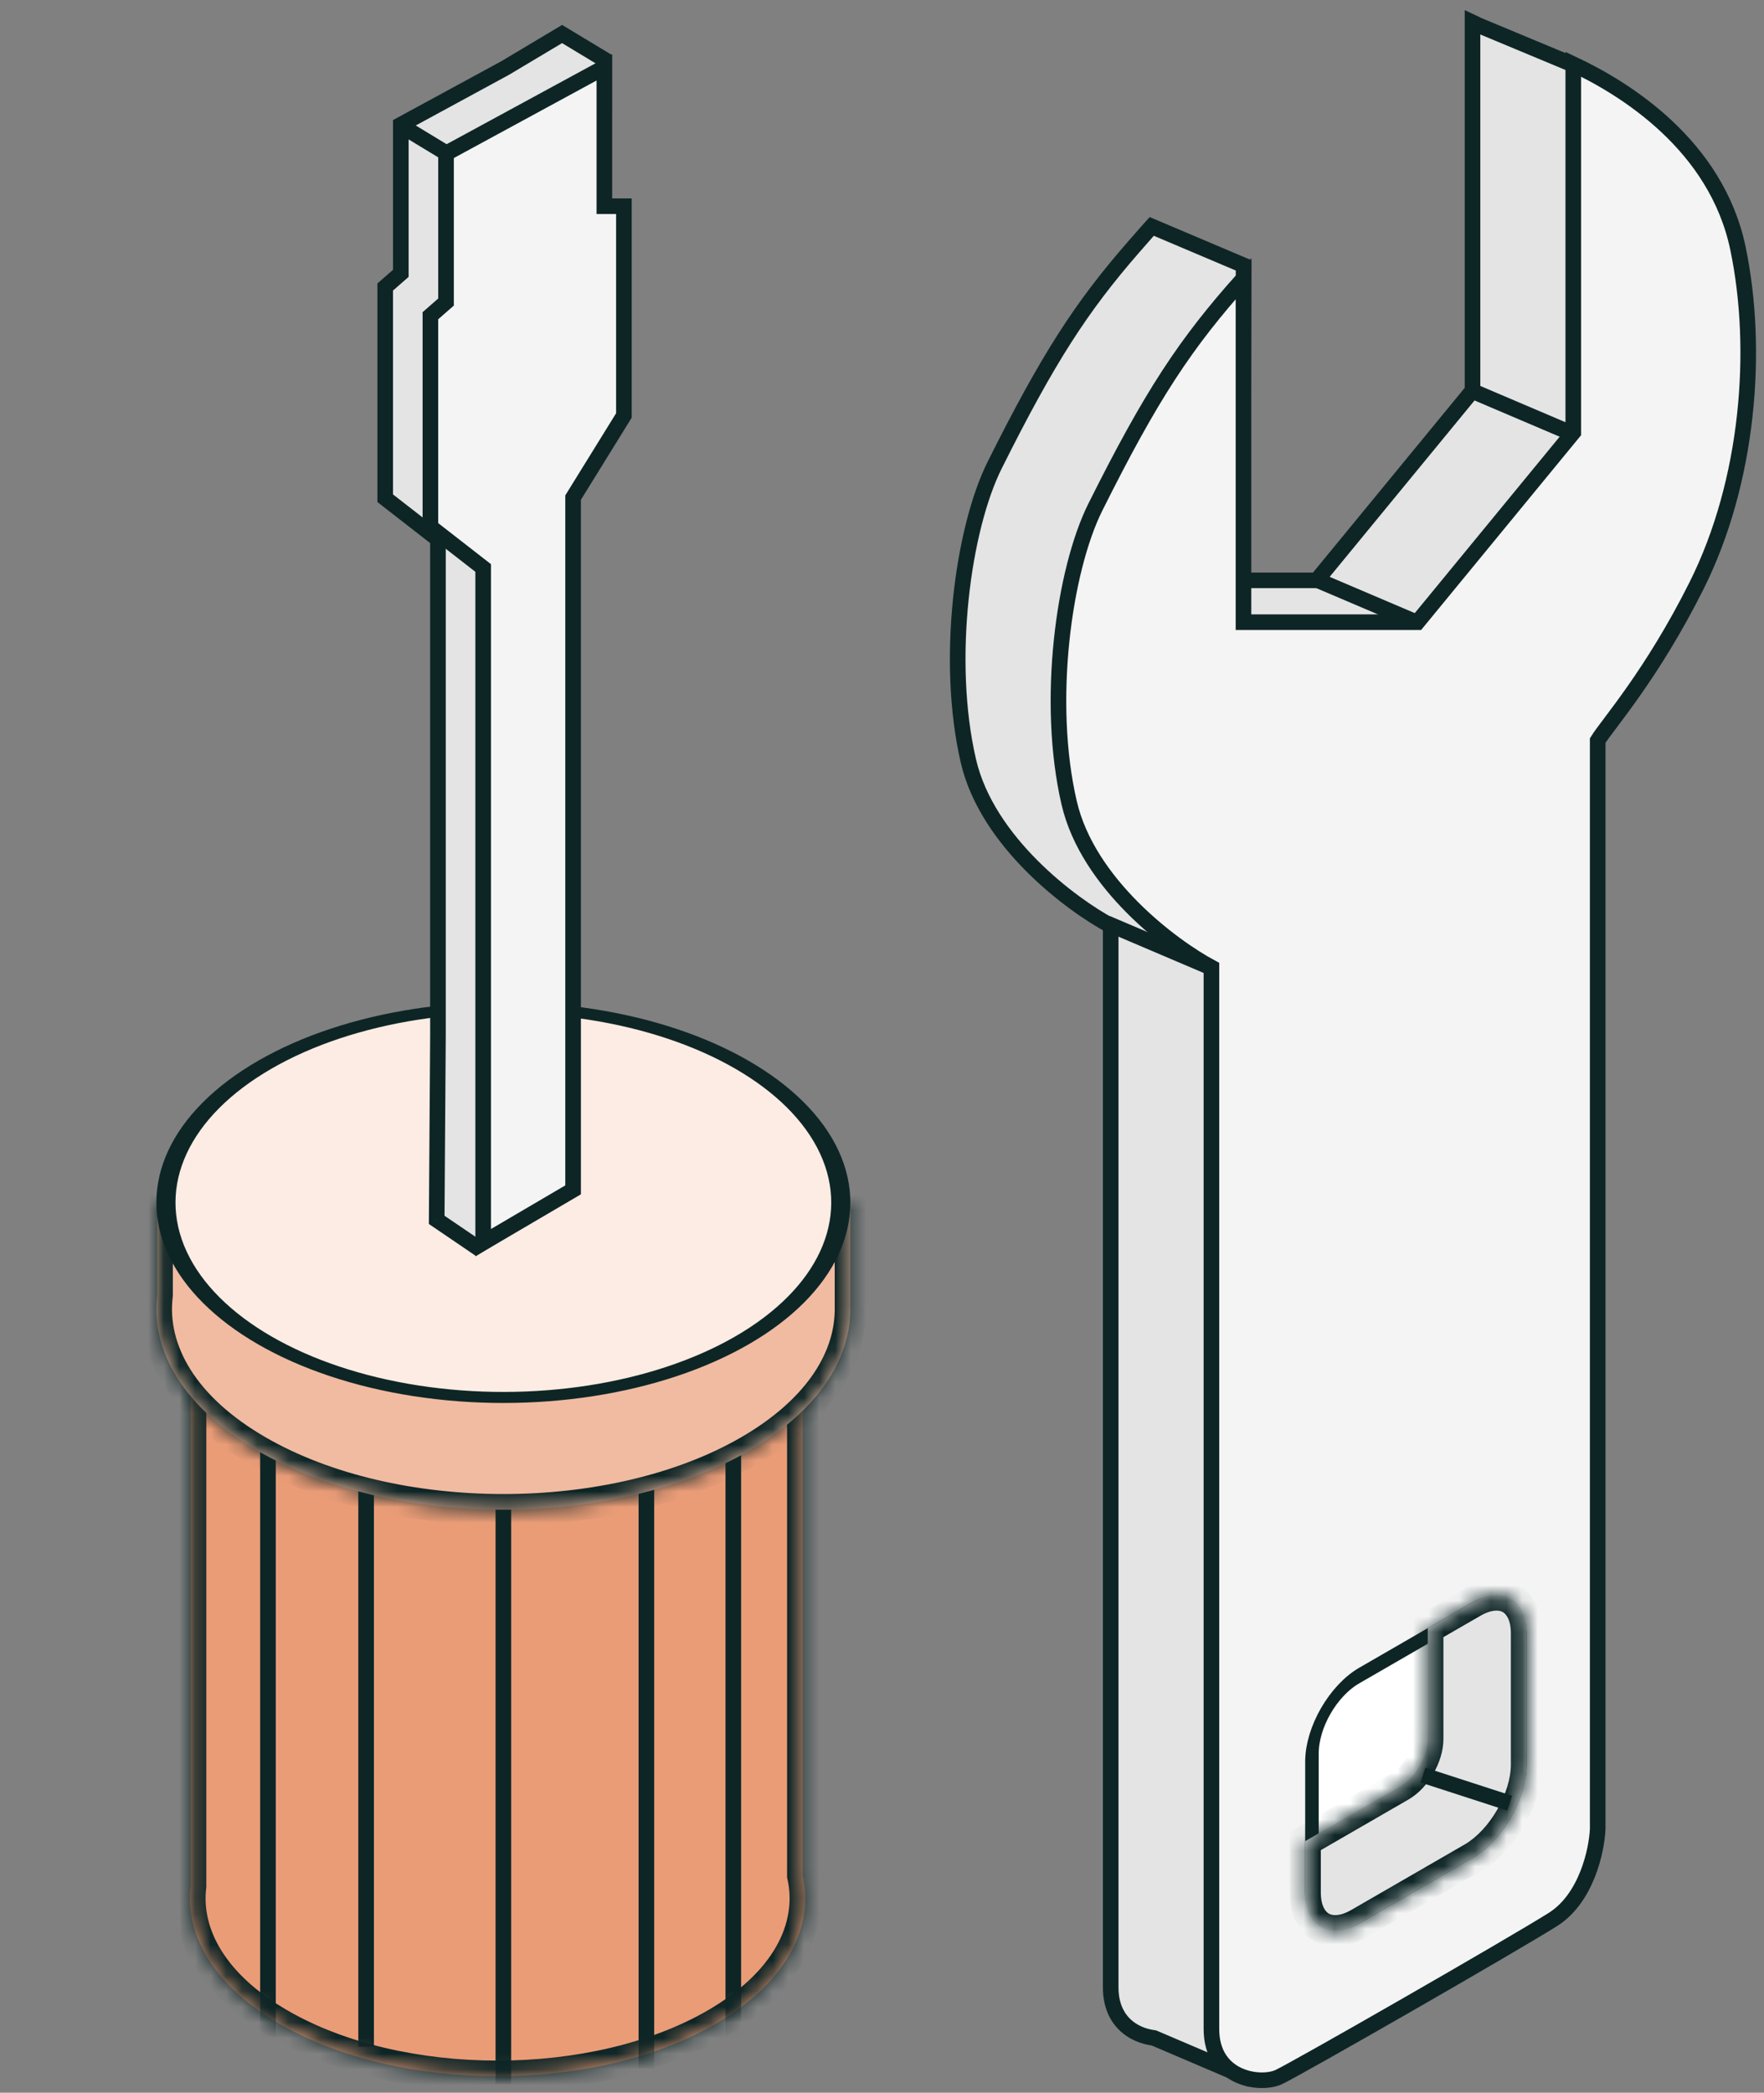 <svg width="113" height="134" viewBox="0 0 113 134" fill="none" xmlns="http://www.w3.org/2000/svg">
<rect x="0" y="0" width="113" height="134" fill="#808080" stroke="none"/>
<path fill-rule="evenodd" clip-rule="evenodd" d="M94.716 1.621C94.583 1.556 94.454 1.493 94.328 1.434V25.012L84.344 37.162H79.604L79.664 16.991L73.78 14.498C73.78 14.498 73.266 15.062 72.633 15.8C69.251 19.67 67.135 22.947 63.721 29.776C61.683 33.852 60.531 42.27 62.037 48.738C63.242 53.912 68.614 57.917 71.149 59.272V127.24C71.149 129.445 72.616 130.326 73.916 130.492L79.732 132.974L82.845 126.178C86.982 123.809 91.576 121.14 93.018 120.233C95.174 118.878 95.832 115.809 95.892 114.444V44.741C96.045 44.491 96.324 44.121 96.698 43.624C97.89 42.04 100.052 39.168 102.234 34.804C105.562 28.148 106.234 19.709 104.876 13.218C104.24 10.184 102.662 7.778 100.819 5.913L100.842 4.172L94.716 1.621Z" fill="#E4E4E4"/>
<path d="M94.716 1.621L94.496 2.07L94.51 2.076L94.524 2.082L94.716 1.621ZM94.328 1.434L94.541 0.982L93.828 0.647V1.434H94.328ZM94.328 25.012L94.714 25.33L94.828 25.191V25.012H94.328ZM84.344 37.162V37.662H84.58L84.73 37.48L84.344 37.162ZM79.604 37.162L79.104 37.16L79.102 37.662H79.604V37.162ZM79.664 16.991L80.164 16.993L80.165 16.661L79.859 16.531L79.664 16.991ZM73.78 14.498L73.975 14.038L73.649 13.9L73.411 14.162L73.78 14.498ZM72.633 15.8L73.009 16.129L73.012 16.126L72.633 15.8ZM63.721 29.776L64.168 30L64.168 30L63.721 29.776ZM62.037 48.738L62.524 48.624L62.524 48.624L62.037 48.738ZM71.149 59.272H71.649V58.972L71.385 58.831L71.149 59.272ZM73.916 130.492L74.112 130.032L74.048 130.005L73.979 129.996L73.916 130.492ZM79.732 132.974L79.535 133.434L79.983 133.625L80.186 133.183L79.732 132.974ZM82.845 126.178L82.597 125.744L82.457 125.824L82.39 125.97L82.845 126.178ZM93.018 120.233L93.284 120.657L93.284 120.657L93.018 120.233ZM95.892 114.444L96.391 114.465L96.392 114.454V114.444H95.892ZM95.892 44.741L95.466 44.479L95.392 44.599V44.741H95.892ZM96.698 43.624L97.098 43.924L97.098 43.924L96.698 43.624ZM102.234 34.804L101.787 34.58L101.787 34.58L102.234 34.804ZM104.876 13.218L104.386 13.321L104.386 13.321L104.876 13.218ZM100.819 5.913L100.319 5.907L100.316 6.116L100.463 6.265L100.819 5.913ZM100.842 4.172L101.342 4.179L101.347 3.841L101.035 3.711L100.842 4.172ZM94.936 1.172C94.801 1.105 94.669 1.042 94.541 0.982L94.115 1.887C94.239 1.945 94.366 2.006 94.496 2.07L94.936 1.172ZM93.828 1.434V25.012H94.828V1.434H93.828ZM93.942 24.695L83.957 36.845L84.73 37.48L94.714 25.33L93.942 24.695ZM84.344 36.662H79.604V37.662H84.344V36.662ZM80.104 37.163L80.164 16.993L79.164 16.99L79.104 37.16L80.104 37.163ZM79.859 16.531L73.975 14.038L73.585 14.959L79.469 17.452L79.859 16.531ZM73.78 14.498C73.411 14.162 73.411 14.162 73.411 14.162C73.411 14.162 73.411 14.162 73.411 14.162C73.411 14.162 73.411 14.162 73.411 14.162C73.411 14.162 73.41 14.162 73.41 14.162C73.41 14.162 73.41 14.163 73.409 14.163C73.408 14.165 73.406 14.166 73.404 14.168C73.4 14.173 73.394 14.18 73.387 14.188C73.371 14.205 73.348 14.231 73.319 14.263C73.26 14.328 73.175 14.423 73.071 14.54C72.861 14.775 72.572 15.103 72.253 15.474L73.012 16.126C73.326 15.76 73.611 15.437 73.817 15.205C73.92 15.09 74.004 14.997 74.061 14.933C74.09 14.901 74.112 14.877 74.127 14.86C74.135 14.852 74.14 14.846 74.144 14.841C74.146 14.839 74.147 14.838 74.148 14.837C74.149 14.836 74.149 14.836 74.149 14.836C74.15 14.836 74.15 14.835 74.15 14.835C74.15 14.835 74.15 14.835 74.15 14.835C74.15 14.835 74.15 14.835 74.15 14.835C74.15 14.835 74.15 14.835 73.78 14.498ZM72.256 15.471C68.838 19.383 66.7 22.7 63.273 29.553L64.168 30C67.57 23.195 69.665 19.957 73.009 16.129L72.256 15.471ZM63.273 29.553C62.218 31.664 61.41 34.852 61.052 38.309C60.694 41.77 60.781 45.55 61.55 48.851L62.524 48.624C61.787 45.458 61.697 41.794 62.047 38.411C62.398 35.023 63.185 31.965 64.168 30L63.273 29.553ZM61.55 48.851C62.182 51.565 63.896 53.939 65.74 55.79C67.588 57.645 69.605 59.013 70.913 59.713L71.385 58.831C70.158 58.175 68.222 56.864 66.448 55.084C64.672 53.301 63.097 51.086 62.524 48.624L61.55 48.851ZM70.649 59.272V127.24H71.649V59.272H70.649ZM70.649 127.24C70.649 128.463 71.061 129.368 71.696 129.988C72.32 130.598 73.122 130.894 73.852 130.988L73.979 129.996C73.41 129.923 72.828 129.696 72.394 129.273C71.971 128.859 71.649 128.222 71.649 127.24H70.649ZM73.719 130.952L79.535 133.434L79.928 132.514L74.112 130.032L73.719 130.952ZM80.186 133.183L83.299 126.387L82.39 125.97L79.277 132.766L80.186 133.183ZM83.093 126.612C87.227 124.245 91.831 121.57 93.284 120.657L92.752 119.81C91.32 120.709 86.737 123.373 82.597 125.744L83.093 126.612ZM93.284 120.657C94.485 119.901 95.242 118.688 95.705 117.527C96.169 116.363 96.359 115.199 96.391 114.465L95.392 114.422C95.365 115.053 95.195 116.106 94.776 117.157C94.356 118.21 93.707 119.21 92.752 119.81L93.284 120.657ZM96.392 114.444V44.741H95.392V114.444H96.392ZM96.318 45.003C96.456 44.779 96.716 44.432 97.098 43.924L96.299 43.323C95.932 43.81 95.635 44.204 95.466 44.479L96.318 45.003ZM97.098 43.924C98.295 42.334 100.478 39.433 102.681 35.027L101.787 34.58C99.625 38.904 97.485 41.747 96.299 43.323L97.098 43.924ZM102.681 35.027C106.065 28.26 106.744 19.704 105.365 13.116L104.386 13.321C105.724 19.715 105.058 28.037 101.787 34.58L102.681 35.027ZM105.365 13.116C104.706 9.966 103.068 7.478 101.174 5.562L100.463 6.265C102.256 8.079 103.775 10.401 104.386 13.321L105.365 13.116ZM101.319 5.92L101.342 4.179L100.343 4.166L100.319 5.907L101.319 5.92ZM101.035 3.711L94.908 1.159L94.524 2.082L100.65 4.634L101.035 3.711Z" fill="#0E2526"/>
<path d="M70.895 59.113L77.772 62.041" stroke="#0E2526"/>
<path d="M84.46 37.175L91.337 40.103" stroke="#0E2526"/>
<path d="M94.347 25.052L101.224 27.98" stroke="#0E2526"/>
<path d="M79.656 39.84V17.835C75.934 21.999 73.777 25.25 70.175 32.455C68.137 36.53 66.985 44.948 68.491 51.416C69.696 56.59 75.068 60.595 77.603 61.95V129.918C77.603 133.153 80.76 133.538 81.915 132.999C83.07 132.46 96.777 124.605 99.472 122.911C101.628 121.556 102.286 118.487 102.346 117.122V47.419C102.988 46.376 105.82 43.218 108.688 37.482C112.016 30.827 112.688 22.387 111.33 15.896C109.949 9.299 104.11 5.676 100.782 4.112V27.69L90.798 39.84H79.656Z" fill="#F4F4F4" stroke="#0E2526"/>
<rect x="0.433" y="0.25" width="15.37" height="15.37" rx="3.5" transform="matrix(0.866 -0.5 2.20305e-08 1 83.667 109.003)" fill="white" stroke="#0E2526"/>
<mask id="path-8-inside-1" fill="white">
<path fill-rule="evenodd" clip-rule="evenodd" d="M83.61 117.891V121.156C83.61 123.366 85.16 124.261 87.074 123.156L94.322 118.972C96.235 117.867 97.786 115.181 97.786 112.972V104.602C97.786 102.393 96.235 101.497 94.322 102.602L91.462 104.253L91.462 111.357C91.462 112.462 90.686 113.805 89.73 114.357L83.61 117.891Z"/>
</mask>
<path fill-rule="evenodd" clip-rule="evenodd" d="M83.61 117.891V121.156C83.61 123.366 85.16 124.261 87.074 123.156L94.322 118.972C96.235 117.867 97.786 115.181 97.786 112.972V104.602C97.786 102.393 96.235 101.497 94.322 102.602L91.462 104.253L91.462 111.357C91.462 112.462 90.686 113.805 89.73 114.357L83.61 117.891Z" fill="#E4E4E4"/>
<path d="M83.61 117.891L83.11 117.025L82.61 117.313V117.891H83.61ZM87.074 123.156L87.574 124.022L87.574 124.022L87.074 123.156ZM94.322 118.972L94.822 119.838L94.322 118.972ZM94.322 102.602L93.822 101.736L93.822 101.736L94.322 102.602ZM91.462 104.253L90.962 103.387L90.462 103.676L90.462 104.253L91.462 104.253ZM91.462 111.357L92.462 111.357V111.357L91.462 111.357ZM89.73 114.357L89.23 113.491L89.23 113.491L89.73 114.357ZM84.61 121.156V117.891H82.61V121.156H84.61ZM86.574 122.29C85.799 122.738 85.333 122.653 85.124 122.533C84.916 122.413 84.61 122.051 84.61 121.156H82.61C82.61 122.471 83.079 123.662 84.124 124.265C85.17 124.869 86.435 124.68 87.574 124.022L86.574 122.29ZM93.822 118.106L86.574 122.29L87.574 124.022L94.822 119.838L93.822 118.106ZM96.786 112.972C96.786 113.859 96.468 114.912 95.906 115.886C95.343 116.86 94.591 117.662 93.822 118.106L94.822 119.838C95.966 119.177 96.946 118.083 97.638 116.886C98.329 115.688 98.786 114.293 98.786 112.972H96.786ZM96.786 104.602V112.972H98.786V104.602H96.786ZM94.822 103.468C95.597 103.021 96.063 103.105 96.272 103.225C96.48 103.346 96.786 103.708 96.786 104.602H98.786C98.786 103.287 98.317 102.097 97.272 101.493C96.226 100.89 94.961 101.078 93.822 101.736L94.822 103.468ZM91.962 105.119L94.822 103.468L93.822 101.736L90.962 103.387L91.962 105.119ZM90.462 104.253L90.462 111.357L92.462 111.357L92.462 104.253L90.462 104.253ZM90.462 111.357C90.462 111.693 90.337 112.133 90.088 112.565C89.839 112.996 89.52 113.324 89.23 113.491L90.23 115.223C90.896 114.839 91.442 114.219 91.82 113.565C92.198 112.91 92.462 112.127 92.462 111.357H90.462ZM89.23 113.491L83.11 117.025L84.11 118.757L90.23 115.223L89.23 113.491Z" fill="#0E2526" mask="url(#path-8-inside-1)"/>
<path d="M91.153 113.66L96.708 115.46" stroke="#0E2526"/>
<mask id="path-11-inside-2" fill="white">
<path fill-rule="evenodd" clip-rule="evenodd" d="M51.42 83.833H12.216V120.766C11.832 123.938 13.74 127.185 17.94 129.61C25.636 134.054 38.114 134.054 45.811 129.61C50.304 127.016 52.174 123.48 51.42 120.102V83.833Z"/>
</mask>
<path fill-rule="evenodd" clip-rule="evenodd" d="M51.42 83.833H12.216V120.766C11.832 123.938 13.74 127.185 17.94 129.61C25.636 134.054 38.114 134.054 45.811 129.61C50.304 127.016 52.174 123.48 51.42 120.102V83.833Z" fill="#EA9C77"/>
<path d="M12.216 83.833V82.833H11.216V83.833H12.216ZM51.42 83.833H52.42V82.833H51.42V83.833ZM12.216 120.766L13.209 120.887L13.216 120.827V120.766H12.216ZM17.94 129.61L18.44 128.744L18.44 128.744L17.94 129.61ZM45.811 129.61L45.311 128.744L45.811 129.61ZM51.42 120.102H50.42V120.212L50.444 120.32L51.42 120.102ZM12.216 84.833H51.42V82.833H12.216V84.833ZM13.216 120.766V83.833H11.216V120.766H13.216ZM18.44 128.744C14.439 126.434 12.891 123.515 13.209 120.887L11.223 120.646C10.773 124.362 13.041 127.937 17.44 130.476L18.44 128.744ZM45.311 128.744C41.65 130.858 36.79 131.943 31.875 131.943C26.961 131.943 22.1 130.858 18.44 128.744L17.44 130.476C21.476 132.807 26.703 133.943 31.875 133.943C37.048 133.943 42.275 132.807 46.311 130.476L45.311 128.744ZM50.444 120.32C51.068 123.112 49.59 126.274 45.311 128.744L46.311 130.476C51.019 127.758 53.281 123.848 52.396 119.884L50.444 120.32ZM50.42 83.833V120.102H52.42V83.833H50.42Z" fill="#0E2526" mask="url(#path-11-inside-2)"/>
<mask id="mask0" mask-type="alpha" maskUnits="userSpaceOnUse" x="12" y="83" width="40" height="50">
<mask id="path-13-inside-3" mask-type="luminance" fill="white">
<path fill-rule="evenodd" clip-rule="evenodd" d="M51.42 83.833H12.216V120.766C11.832 123.938 13.74 127.185 17.94 129.61C25.636 134.054 38.114 134.054 45.811 129.61C50.304 127.016 52.174 123.48 51.42 120.102V83.833Z"/>
</mask>
<path fill-rule="evenodd" clip-rule="evenodd" d="M51.42 83.833H12.216V120.766C11.832 123.938 13.74 127.185 17.94 129.61C25.636 134.054 38.114 134.054 45.811 129.61C50.304 127.016 52.174 123.48 51.42 120.102V83.833Z" fill="#EA9C77"/>
<path d="M12.216 83.833V82.833H11.216V83.833H12.216ZM51.42 83.833H52.42V82.833H51.42V83.833ZM12.216 120.766L13.209 120.887L13.216 120.827V120.766H12.216ZM17.94 129.61L18.44 128.744L18.44 128.744L17.94 129.61ZM45.811 129.61L45.311 128.744L45.811 129.61ZM51.42 120.102H50.42V120.212L50.444 120.32L51.42 120.102ZM12.216 84.833H51.42V82.833H12.216V84.833ZM13.216 120.766V83.833H11.216V120.766H13.216ZM18.44 128.744C14.439 126.434 12.891 123.515 13.209 120.887L11.223 120.646C10.773 124.362 13.041 127.937 17.44 130.476L18.44 128.744ZM45.311 128.744C41.65 130.858 36.79 131.943 31.875 131.943C26.961 131.943 22.1 130.858 18.44 128.744L17.44 130.476C21.476 132.807 26.703 133.943 31.875 133.943C37.048 133.943 42.275 132.807 46.311 130.476L45.311 128.744ZM50.444 120.32C51.068 123.112 49.59 126.274 45.311 128.744L46.311 130.476C51.019 127.758 53.281 123.848 52.396 119.884L50.444 120.32ZM50.42 83.833V120.102H52.42V83.833H50.42Z" fill="#0E2526" mask="url(#path-13-inside-3)"/>
</mask>
<g mask="url(#mask0)">
<path d="M17.165 88.124V131.053" stroke="#0E2526"/>
<path d="M23.453 88.124V131.053" stroke="#0E2526"/>
<path d="M32.245 90.967V133.897" stroke="#0E2526"/>
<path d="M41.407 90.967V133.897" stroke="#0E2526"/>
<path d="M46.975 90.967V133.897" stroke="#0E2526"/>
</g>
<mask id="path-20-inside-4" fill="white">
<path fill-rule="evenodd" clip-rule="evenodd" d="M16.527 92.907C25.208 97.919 39.282 97.919 47.962 92.907C52.243 90.436 54.413 87.207 54.471 83.968H54.472V83.876C54.473 83.847 54.473 83.818 54.472 83.789V77.002H51.068C50.199 76.205 49.164 75.452 47.962 74.758C39.282 69.746 25.208 69.746 16.527 74.758C15.325 75.452 14.29 76.205 13.421 77.002H10.072L10.072 82.922C9.634 86.503 11.785 90.169 16.527 92.907Z"/>
</mask>
<path fill-rule="evenodd" clip-rule="evenodd" d="M16.527 92.907C25.208 97.919 39.282 97.919 47.962 92.907C52.243 90.436 54.413 87.207 54.471 83.968H54.472V83.876C54.473 83.847 54.473 83.818 54.472 83.789V77.002H51.068C50.199 76.205 49.164 75.452 47.962 74.758C39.282 69.746 25.208 69.746 16.527 74.758C15.325 75.452 14.29 76.205 13.421 77.002H10.072L10.072 82.922C9.634 86.503 11.785 90.169 16.527 92.907Z" fill="#F0BBA1"/>
<path d="M47.962 92.907L47.462 92.041L47.462 92.041L47.962 92.907ZM16.527 92.907L16.027 93.773L16.027 93.773L16.527 92.907ZM54.471 83.968V82.968H53.489L53.471 83.95L54.471 83.968ZM54.472 83.968V84.968H55.472V83.968H54.472ZM54.472 83.876L53.472 83.87V83.876H54.472ZM54.472 83.789L53.472 83.789L53.472 83.795L54.472 83.789ZM54.472 77.002H55.472V76.002H54.472V77.002ZM51.068 77.002L50.392 77.739L50.679 78.002H51.068V77.002ZM47.962 74.758L48.462 73.892L48.462 73.892L47.962 74.758ZM16.527 74.758L16.027 73.892L16.027 73.892L16.527 74.758ZM13.421 77.002V78.002H13.81L14.097 77.739L13.421 77.002ZM10.072 77.002V76.002H9.072L9.072 77.002L10.072 77.002ZM10.072 82.922L11.065 83.043L11.072 82.983L11.072 82.922L10.072 82.922ZM47.462 92.041C43.31 94.438 37.804 95.666 32.245 95.666C26.685 95.666 21.18 94.438 17.027 92.041L16.027 93.773C20.555 96.387 26.427 97.666 32.245 97.666C38.062 97.666 43.934 96.387 48.462 93.773L47.462 92.041ZM53.471 83.95C53.421 86.715 51.563 89.673 47.462 92.041L48.462 93.773C52.923 91.198 55.404 87.698 55.471 83.986L53.471 83.95ZM54.472 82.968H54.471V84.968H54.472V82.968ZM53.472 83.876V83.968H55.472V83.876H53.472ZM53.472 83.795C53.473 83.82 53.473 83.845 53.472 83.87L55.472 83.882C55.473 83.849 55.473 83.816 55.472 83.783L53.472 83.795ZM53.472 77.002V83.789H55.472V77.002H53.472ZM51.068 78.002H54.472V76.002H51.068V78.002ZM47.462 75.624C48.608 76.286 49.583 76.997 50.392 77.739L51.744 76.265C50.815 75.413 49.719 74.618 48.462 73.892L47.462 75.624ZM17.027 75.624C21.18 73.227 26.685 71.999 32.245 71.999C37.804 71.999 43.31 73.227 47.462 75.624L48.462 73.892C43.934 71.278 38.062 69.999 32.245 69.999C26.427 69.999 20.555 71.278 16.027 73.892L17.027 75.624ZM14.097 77.739C14.906 76.997 15.881 76.286 17.027 75.624L16.027 73.892C14.77 74.618 13.674 75.413 12.746 76.265L14.097 77.739ZM10.072 78.002H13.421V76.002H10.072V78.002ZM11.072 82.922L11.072 77.002L9.072 77.002L9.072 82.922L11.072 82.922ZM17.027 92.041C12.485 89.418 10.693 86.08 11.065 83.043L9.08 82.8C8.575 86.925 11.086 90.921 16.027 93.773L17.027 92.041Z" fill="#0E2526" mask="url(#path-20-inside-4)"/>
<circle r="17.649" transform="matrix(0.866 0.5 -0.866 0.5 32.245 77.002)" fill="#FCECE3" stroke="#0E2526"/>
<path fill-rule="evenodd" clip-rule="evenodd" d="M36.007 2.178L38.691 3.798V7.24L37.071 15.525V24.764L34.431 29.029L33.815 32.178V63.284L34.249 77.551L30.503 79.829L27.974 78.111L28.055 66.301V34.531L24.675 31.902V18.378L25.676 17.502V7.985L32.362 4.353L36.007 2.178Z" fill="#E4E4E4"/>
<path d="M38.691 3.798H39.191V3.515L38.949 3.37L38.691 3.798ZM36.007 2.178L36.266 1.75L36.009 1.595L35.751 1.749L36.007 2.178ZM38.691 7.24L39.182 7.335L39.191 7.288V7.24H38.691ZM37.071 15.525L36.58 15.43L36.571 15.477V15.525H37.071ZM37.071 24.764L37.496 25.027L37.571 24.907V24.764H37.071ZM34.431 29.029L34.006 28.766L33.958 28.843L33.94 28.933L34.431 29.029ZM33.815 32.178L33.325 32.082L33.315 32.129V32.178H33.815ZM33.815 63.284H33.315V63.292L33.316 63.299L33.815 63.284ZM34.249 77.551L34.508 77.978L34.757 77.827L34.748 77.536L34.249 77.551ZM30.503 79.829L30.223 80.243L30.488 80.423L30.763 80.256L30.503 79.829ZM27.974 78.111L27.474 78.107L27.473 78.374L27.694 78.524L27.974 78.111ZM28.055 66.301L28.555 66.305V66.301H28.055ZM28.055 34.531H28.555V34.287L28.362 34.136L28.055 34.531ZM24.675 31.902H24.175V32.146L24.368 32.296L24.675 31.902ZM24.675 18.378L24.345 18.002L24.175 18.151V18.378H24.675ZM25.676 17.502L26.006 17.878L26.176 17.729V17.502H25.676ZM25.676 7.985L25.438 7.546L25.176 7.688V7.985H25.676ZM32.362 4.353L32.601 4.793L32.61 4.788L32.618 4.783L32.362 4.353ZM38.949 3.37L36.266 1.75L35.749 2.606L38.433 4.226L38.949 3.37ZM39.191 7.24V3.798H38.191V7.24H39.191ZM37.562 15.621L39.182 7.335L38.2 7.144L36.58 15.43L37.562 15.621ZM37.571 24.764V15.525H36.571V24.764H37.571ZM34.856 29.292L37.496 25.027L36.646 24.501L34.006 28.766L34.856 29.292ZM34.306 32.273L34.922 29.125L33.94 28.933L33.325 32.082L34.306 32.273ZM34.315 63.284V32.178H33.315V63.284H34.315ZM34.748 77.536L34.315 63.269L33.316 63.299L33.749 77.566L34.748 77.536ZM30.763 80.256L34.508 77.978L33.989 77.124L30.244 79.402L30.763 80.256ZM27.694 78.524L30.223 80.243L30.785 79.415L28.256 77.697L27.694 78.524ZM27.555 66.298L27.474 78.107L28.474 78.114L28.555 66.305L27.555 66.298ZM27.555 34.531V66.301H28.555V34.531H27.555ZM24.368 32.296L27.748 34.926L28.362 34.136L24.982 31.507L24.368 32.296ZM24.175 18.378V31.902H25.175V18.378H24.175ZM25.347 17.125L24.345 18.002L25.004 18.755L26.006 17.878L25.347 17.125ZM25.176 7.985V17.502H26.176V7.985H25.176ZM32.124 3.914L25.438 7.546L25.915 8.425L32.601 4.793L32.124 3.914ZM35.751 1.749L32.106 3.924L32.618 4.783L36.264 2.607L35.751 1.749Z" fill="#0E2526"/>
<path d="M25.657 8.027L28.61 9.818" stroke="#0E2526"/>
<path d="M38.715 4.314L28.572 9.823V19.34L27.571 20.216V33.74L30.951 36.369V79.569L36.712 76.188V31.861L39.967 26.602V13.204H38.715V4.314Z" fill="#F4F4F4" stroke="#0E2526"/>
</svg>
